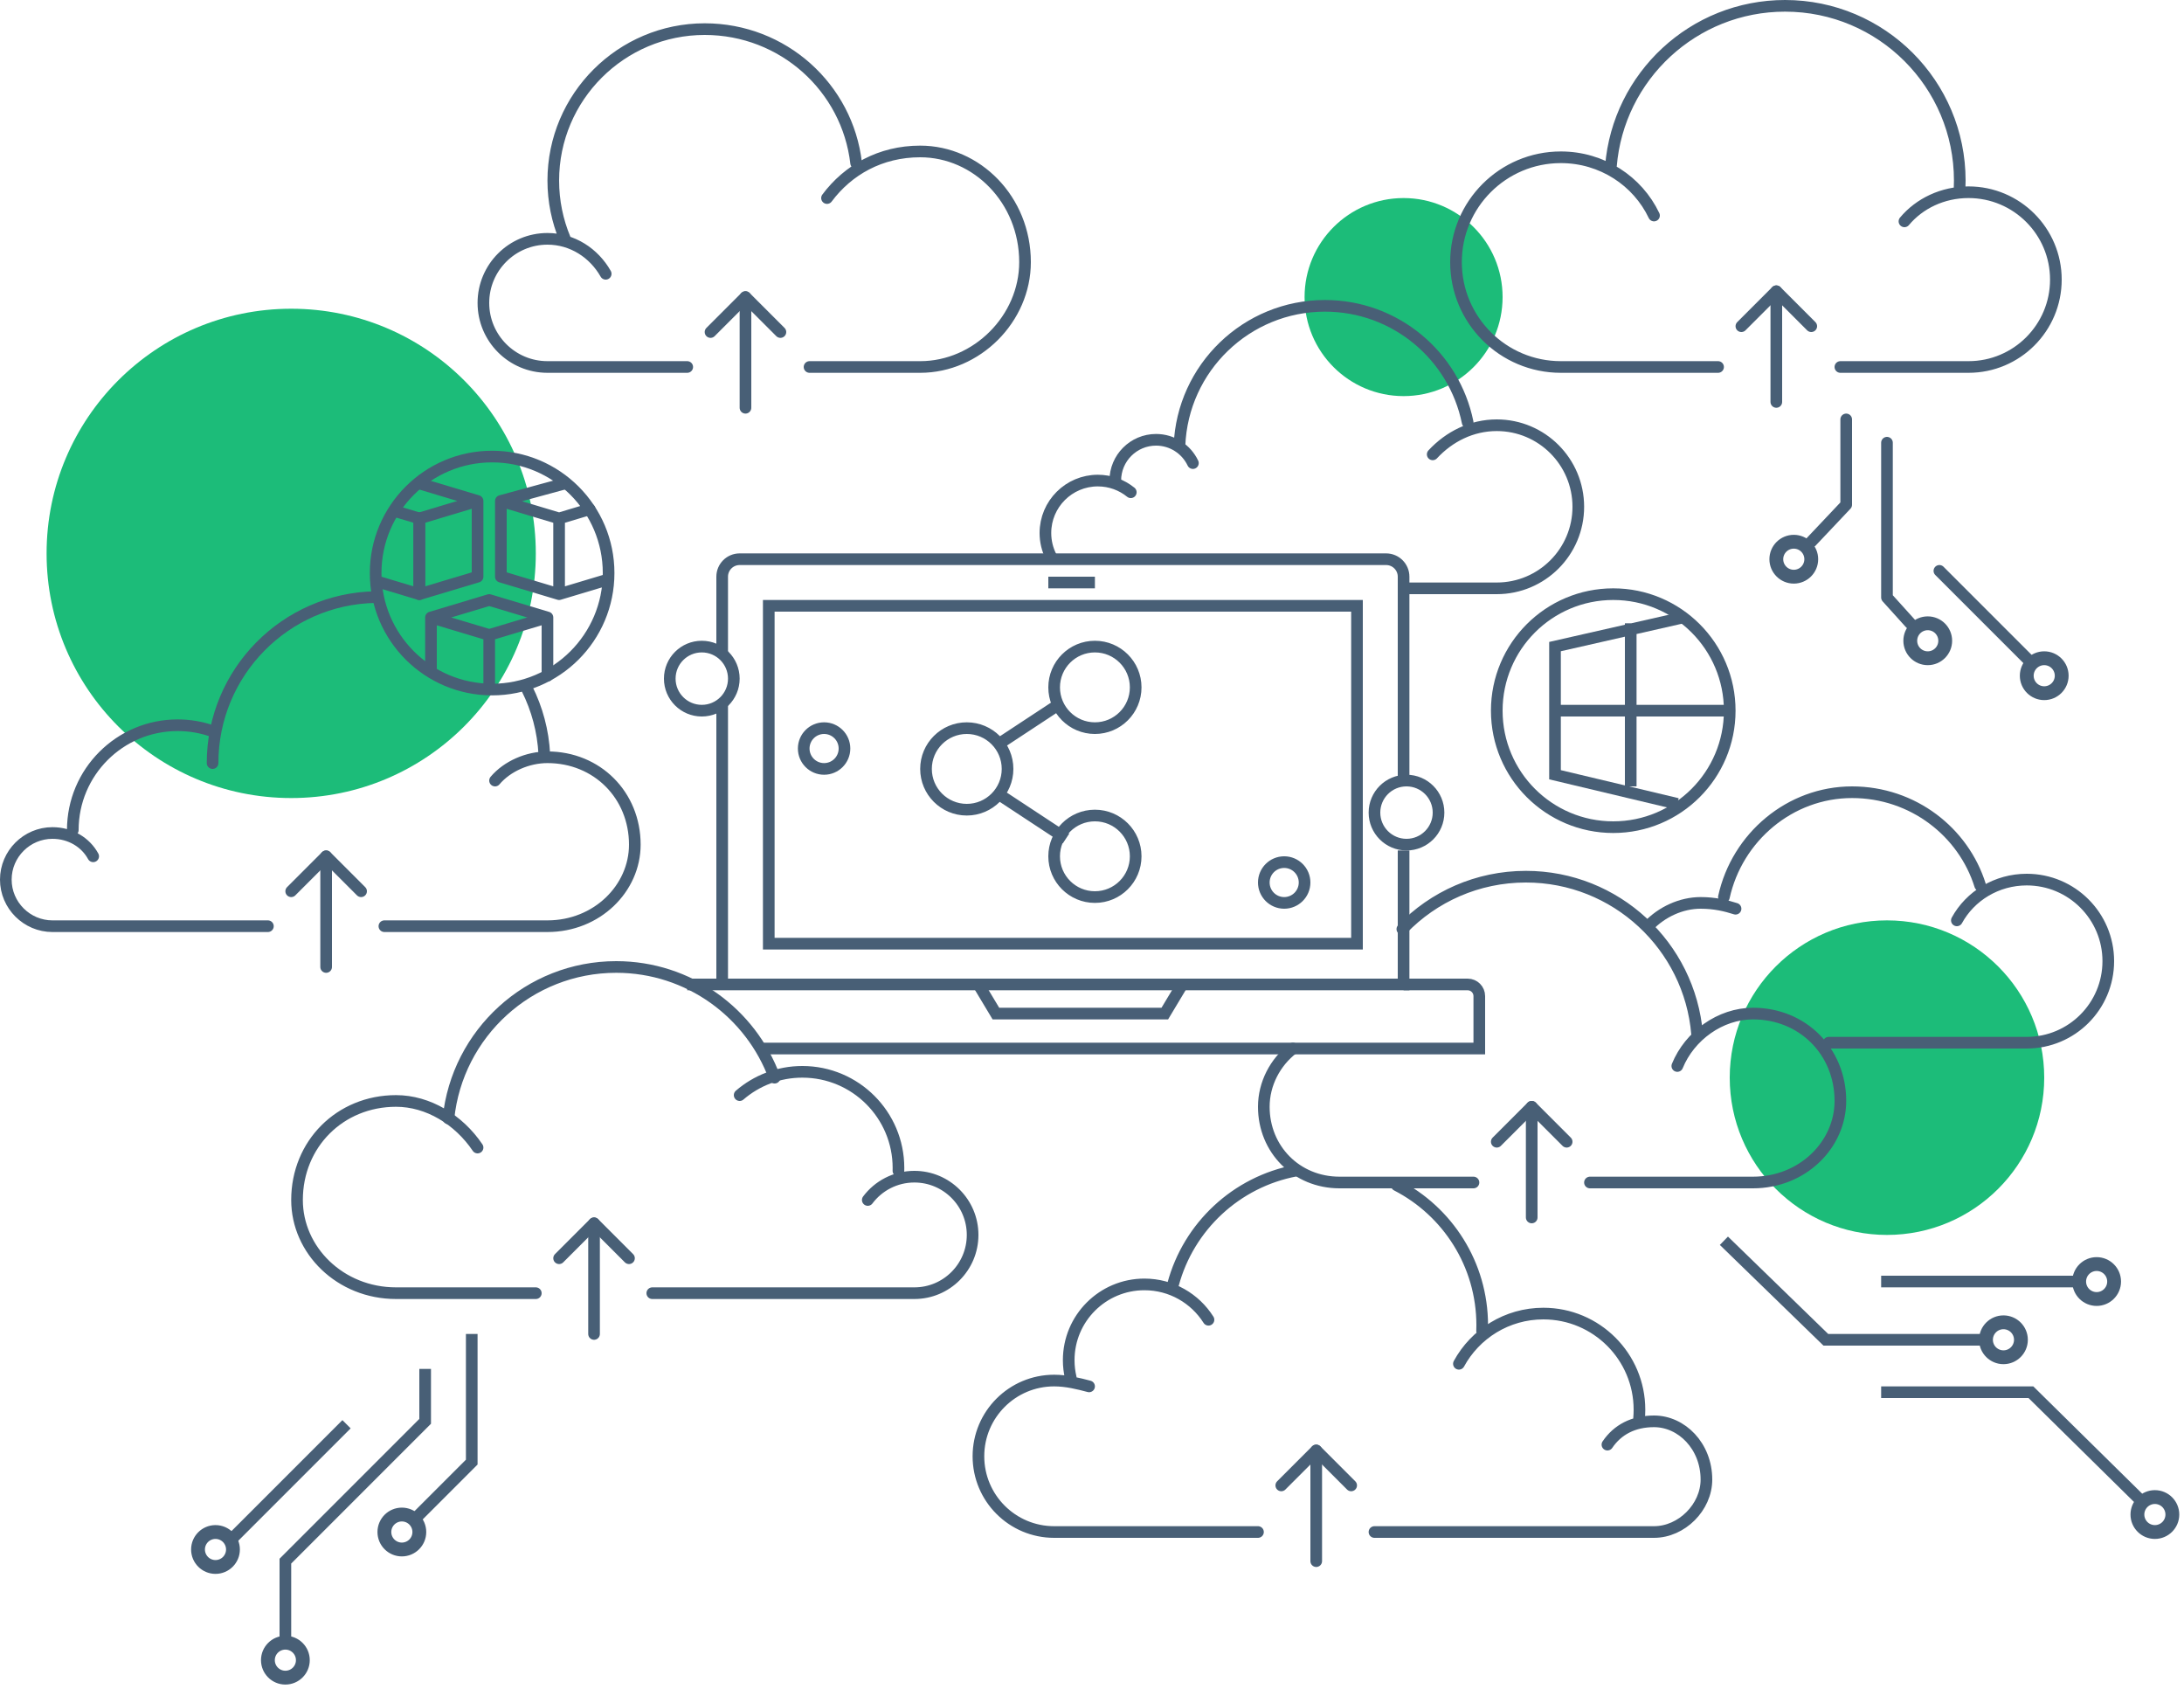 <svg width="375" height="290" viewBox="0 0 375 290" xmlns="http://www.w3.org/2000/svg"><title>flexible_illustr</title><g transform="translate(1 1)" fill="none" fill-rule="evenodd"><ellipse fill="#1CBC79" cx="49" cy="94" rx="42" ry="42"/><circle fill="#1CBC79" cx="240" cy="50" r="17"/><ellipse fill="#1CBC79" cx="323" cy="184" rx="27" ry="27"/><g stroke="#485F76"><path d="M240 168h11c1.105 0 2 .895 2 2v9H130M122 168h-5" stroke-width="2"/><path stroke-width="2" d="M167 168l3 5h29l3-5M187 99h-8M123 111V98c0-1.657 1.343-3 3-3h111c1.657 0 3 1.343 3 3v35"/><path stroke-width="2" d="M240 145v23H123v-48"/><path stroke-width="2" d="M131 161h101v-58H131z"/><path d="M194 117c0 3.866-3.134 7-7 7s-7-3.134-7-7 3.134-7 7-7 7 3.134 7 7zM194 146c0 3.866-3.134 7-7 7s-7-3.134-7-7 3.134-7 7-7 7 3.134 7 7zM172 131c0 3.866-3.134 7-7 7s-7-3.134-7-7 3.134-7 7-7 7 3.134 7 7zM170.143 126.948l10.896-7.172M182.04 142.948l-10.897-7.172M223 150.5c0 1.933-1.567 3.5-3.5 3.5s-3.5-1.567-3.5-3.5 1.567-3.5 3.5-3.5 3.5 1.567 3.5 3.5zM246 138.5c0 3.038-2.462 5.5-5.5 5.5s-5.5-2.462-5.5-5.5 2.462-5.5 5.5-5.5 5.5 2.462 5.5 5.5zM296 121c0 11.046-8.954 20-20 20s-20-8.954-20-20 8.954-20 20-20 20 8.954 20 20zM137 127.5c0 1.933 1.567 3.5 3.5 3.5s3.5-1.567 3.5-3.5-1.567-3.5-3.5-3.5-3.5 1.567-3.5 3.5zM114 115.5c0 3.038 2.462 5.5 5.5 5.5s5.5-2.462 5.5-5.5-2.462-5.5-5.5-5.5-5.5 2.462-5.5 5.5zM63.5 97.376c0 11.046 8.954 20 20 20s20-8.954 20-20-8.954-20-20-20-20 8.954-20 20z" stroke-width="2"/><path d="M55 146v19" stroke-width="2" stroke-linecap="round"/><path stroke-width="2" stroke-linecap="round" stroke-linejoin="round" d="M49 152l6-6 6 6"/><path d="M225 248v19" stroke-width="2" stroke-linecap="round"/><path stroke-width="2" stroke-linecap="round" stroke-linejoin="round" d="M219 254l6-6 6 6"/><path d="M262 189v19" stroke-width="2" stroke-linecap="round"/><path stroke-width="2" stroke-linecap="round" stroke-linejoin="round" d="M256 195l6-6 6 6"/><path d="M101 209v19" stroke-width="2" stroke-linecap="round"/><path stroke-width="2" stroke-linecap="round" stroke-linejoin="round" d="M95 215l6-6 6 6M66.895 86.768L71 88v13l-7.08-2.124"/><g stroke-width="2" stroke-linecap="round" stroke-linejoin="round"><path d="M71 101l10-3V85l-10 3zM81 85l-10-3"/></g><path d="M294 62h-27c-9.94 0-18-8.06-18-18s8.06-18 18-18c7.066 0 13.182 4.072 16 10M326 37c2.566-3.07 6.557-5 11-5 8.284 0 15 6.716 15 15 0 8.284-6.716 15-15 15h-22M275.603 27.5C276.873 12.1 289.773 0 305.5 0c16.57 0 30 13.43 30 30 0 .503-.012 1.003-.037 1.5M215 262h-35c-7.18 0-13-5.82-13-13s5.82-13 13-13c2.163 0 4.203.528 6 1M275 247c1.738-2.564 4.452-4 8-4 4.747 0 9 4.254 9 10 0 4.747-4.253 9-9 9h-48M182.85 235.5c-.23-.965-.35-1.97-.35-3.006 0-7.18 5.82-13 13-13 4.63 0 8.697 2.422 11 6.068M249.5 233.12c2.797-5.135 8.24-8.62 14.5-8.62 9.113 0 16.5 7.388 16.5 16.5 0 .506-.023 1.006-.067 1.5M238.82 202.468c8.717 4.478 14.68 13.56 14.68 24.033 0 .336-.006.67-.02 1M200.416 219.5c2.66-9.942 10.856-17.622 21.08-19.537M126 187c2.89-2.493 6.654-4 10.77-4 9.113 0 16.5 7.388 16.5 16.5 0 .168-.002.335-.007.5M91 221H67c-9.613 0-17-7.387-17-16 0-9.613 7.387-17 17-17 5.502 0 10.756 3.205 14 8M148 205c1.824-2.43 4.73-4 8-4 5.523 0 10 4.477 10 10s-4.477 10-10 10h-45" stroke-width="2" stroke-linecap="round" stroke-linejoin="round"/><path d="M76 191c1.5-14.607 13.825-26 28.807-26 12.485 0 23.126 7.913 27.193 19.004M45 158H8c-4.378 0-8-3.582-8-8s3.622-8 8-8c3.085 0 5.7 1.61 7 4M84 133c2.102-2.48 5.623-4 9-4 8.508 0 15 6.492 15 15 0 7.508-6.492 14-15 14H65M11.5 141.5c0-9.94 8.06-18 18-18 2.104 0 4.124.36 6 1.025M89.5 117.26c1.71 3.413 2.753 7.216 2.96 11.24M35.5 130c0-15.57 12.487-28.226 27.994-28.496M117 62H93c-6.075 0-11-4.925-11-11s4.925-11 11-11c4.275 0 7.98 2.438 10 6M141 33c3.604-4.833 9.182-8 16-8 9.717 0 18 8.283 18 19 0 9.717-8.283 18-18 18h-19M96 40c-1.286-3.082-2-6.464-2-10 0-14.365 11.68-26 26-26 13.475 0 24.508 10.05 26 23M190.5 81.5c0-3.866 3.134-7 7-7 2.792 0 5.202 1.634 6.326 4" stroke-width="2" stroke-linecap="round" stroke-linejoin="round"/><path d="M201.52 75.5c.525-13.343 11.508-24 24.98-24 12.095 0 22.183 8.588 24.5 20M179.44 94.506c-.602-1.206-.94-2.567-.94-4.006 0-4.97 4.03-9 9-9 2.145 0 4.115.75 5.66 2.004M245 77c2.842-3.057 6.693-5 11-5 7.73 0 14 6.268 14 14s-6.27 14-14 14h-16" stroke-width="2" stroke-linecap="round" stroke-linejoin="round"/><path stroke-width="2" d="M80 228v22l-10 10M72 234v9l-24 24v14M58.5 243.5L38 264"/><path d="M51 284c0 1.657-1.343 3-3 3s-3-1.343-3-3 1.343-3 3-3 3 1.343 3 3zM71 262c0 1.657-1.343 3-3 3s-3-1.343-3-3 1.343-3 3-3 3 1.343 3 3zM346 229c0 1.657-1.343 3-3 3s-3-1.343-3-3 1.343-3 3-3 3 1.343 3 3zM372 259c0 1.657-1.343 3-3 3s-3-1.343-3-3 1.343-3 3-3 3 1.343 3 3zM362 219c0 1.657-1.343 3-3 3s-3-1.343-3-3 1.343-3 3-3 3 1.343 3 3zM353 115c0 1.657-1.343 3-3 3s-3-1.343-3-3 1.343-3 3-3 3 1.343 3 3zM333 109c0 1.657-1.343 3-3 3s-3-1.343-3-3 1.343-3 3-3 3 1.343 3 3zM310 95c0 1.657-1.343 3-3 3s-3-1.343-3-3 1.343-3 3-3 3 1.343 3 3zM39 265c0 1.657-1.343 3-3 3s-3-1.343-3-3 1.343-3 3-3 3 1.343 3 3z" stroke-width="2.374"/><path d="M322 219h34M295 212l17.5 17H340M322 238h25.714L367 257" stroke-width="2"/><path d="M252 202h-23c-7.404 0-13-5.72-13-13 0-3.958 1.964-7.67 5-10M287 182c2.117-5.188 7.363-9 13-9 8.508 0 15 6.492 15 15 0 7.508-6.492 14-15 14h-28M239.787 158.5c5.364-5.55 12.885-9 21.213-9 15.45 0 28.126 11.878 29.395 27M295 153c2.26-10.298 11.353-18 22-18 10.48 0 19.15 6.85 22 16M335 157c2.294-4.185 6.818-7 12-7 7.732 0 14 6.268 14 14s-6.268 14-14 14h-34" stroke-width="2" stroke-linecap="round" stroke-linejoin="round"/><path d="M282 158c2.336-2.46 5.672-4 9-4 2.395 0 4.303.457 6 1M316 71v14.65L310 92M323 75v26.57l4 4.43M332 97l15.556 15.556" stroke-width="2" stroke-linecap="round" stroke-linejoin="round"/><path d="M304 49v19" stroke-width="2" stroke-linecap="round"/><path stroke-width="2" stroke-linecap="round" stroke-linejoin="round" d="M298 55l6-6 6 6"/><path d="M127 50v19" stroke-width="2" stroke-linecap="round"/><path stroke-width="2" stroke-linecap="round" stroke-linejoin="round" d="M121 56l6-6 6 6"/><path stroke-width="2" d="M287 137l-21-5v-22l22-5M267 121h29M279 106v28"/><path stroke-width="2" stroke-linecap="round" stroke-linejoin="round" d="M73 114v-9l10 3v9M93 115v-10l-10 3M73 105l10-3 10 3M95 101l-10-3V85l10 3zM100.252 86.425L95 88v13l8.11-2.433M85 85l11-3"/></g></g></svg>